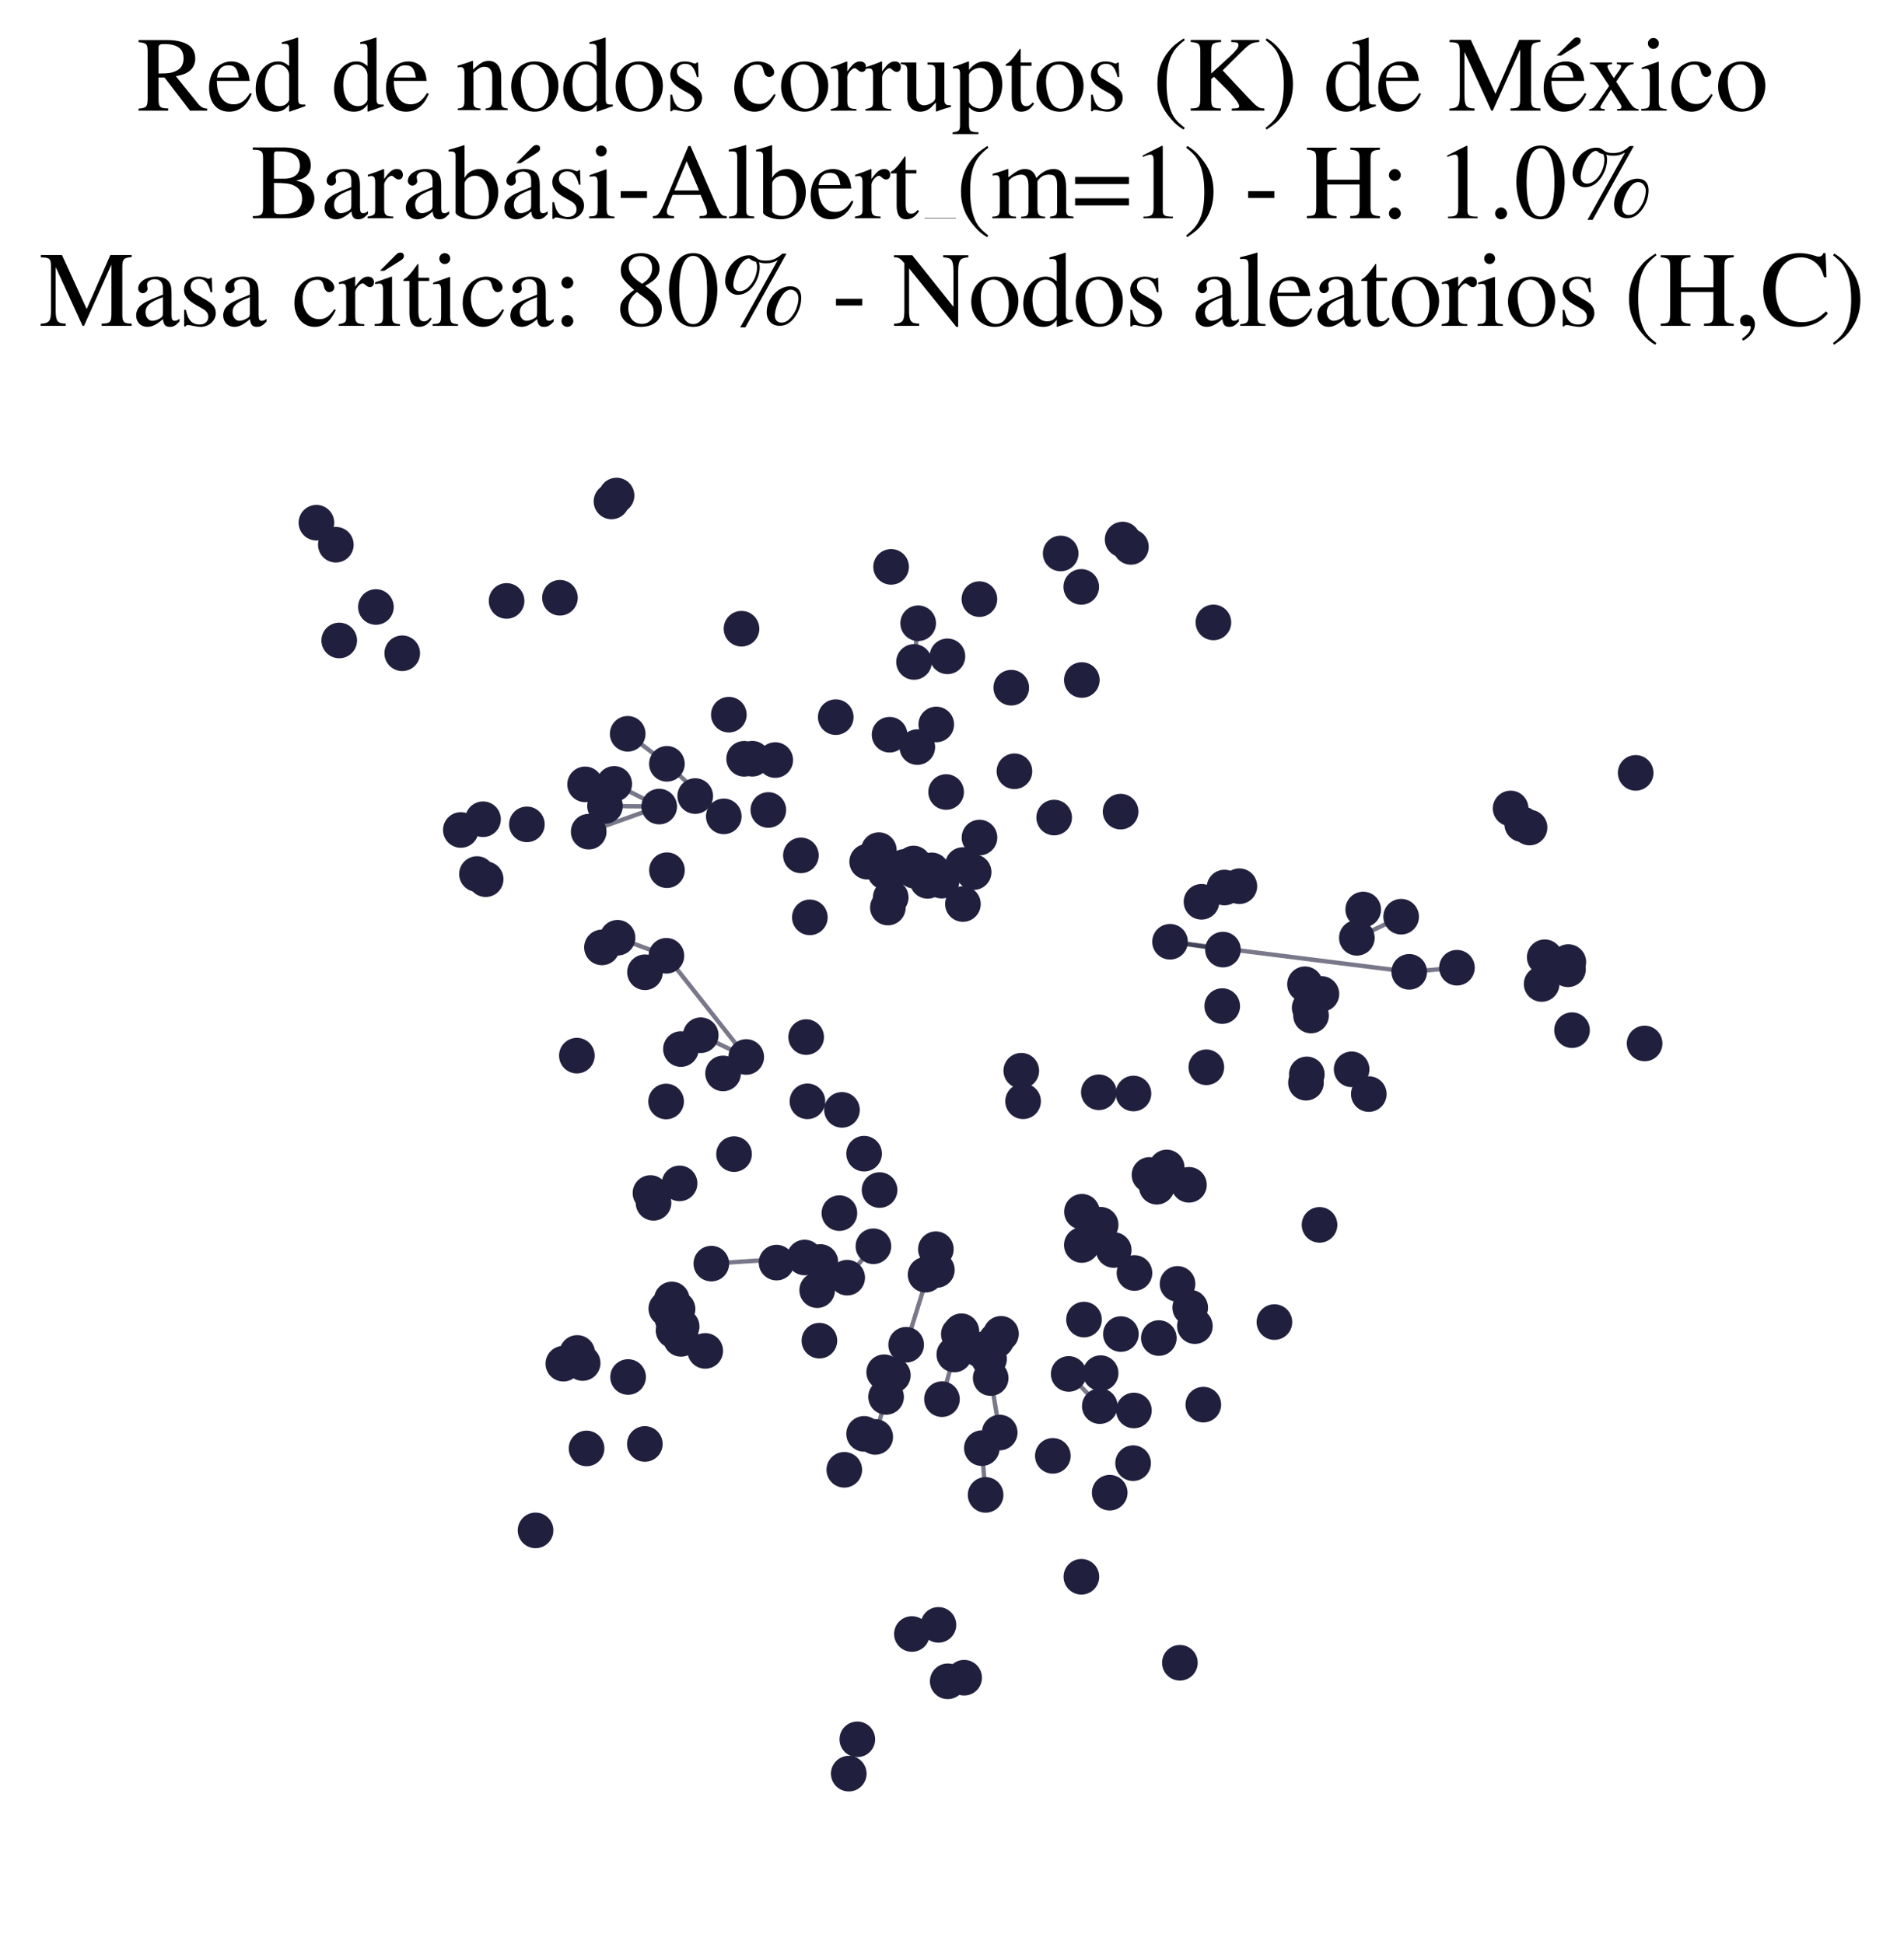 <?xml version="1.0" encoding="utf-8" standalone="no"?>
<!DOCTYPE svg PUBLIC "-//W3C//DTD SVG 1.1//EN"
  "http://www.w3.org/Graphics/SVG/1.1/DTD/svg11.dtd">
<svg xmlns:xlink="http://www.w3.org/1999/xlink" width="174.312pt" height="178.036pt" viewBox="0 0 174.312 178.036" xmlns="http://www.w3.org/2000/svg" version="1.1">
 <defs>
  <style type="text/css">*{stroke-linejoin: round; stroke-linecap: butt}</style>
 </defs>
 <g id="figure_1">
  <g id="patch_1">
   <path d="M 0 178.036 
L 174.312 178.036 
L 174.312 0 
L 0 0 
z
" style="fill: #ffffff"/>
  </g>
  <g id="axes_1">
   <g id="LineCollection_1">
    <path d="M 107.118 86.234 
L 129.015 88.989 
" clip-path="url(#p52ebebf19b)" style="fill: none; stroke: #201f3d; stroke-opacity: 0.6; stroke-width: 0.4"/>
    <path d="M 107.118 86.234 
L 111.961 86.952 
" clip-path="url(#p52ebebf19b)" style="fill: none; stroke: #201f3d; stroke-opacity: 0.6; stroke-width: 0.4"/>
    <path d="M 73.921 100.847 
L 77.082 101.629 
" clip-path="url(#p52ebebf19b)" style="fill: none; stroke: #201f3d; stroke-opacity: 0.6; stroke-width: 0.4"/>
    <path d="M 91.524 131.174 
L 90.698 126.184 
" clip-path="url(#p52ebebf19b)" style="fill: none; stroke: #201f3d; stroke-opacity: 0.6; stroke-width: 0.4"/>
    <path d="M 60.35 73.856 
L 53.895 76.155 
" clip-path="url(#p52ebebf19b)" style="fill: none; stroke: #201f3d; stroke-opacity: 0.6; stroke-width: 0.4"/>
    <path d="M 60.35 73.856 
L 55.39 73.802 
" clip-path="url(#p52ebebf19b)" style="fill: none; stroke: #201f3d; stroke-opacity: 0.6; stroke-width: 0.4"/>
    <path d="M 60.35 73.856 
L 56.233 71.779 
" clip-path="url(#p52ebebf19b)" style="fill: none; stroke: #201f3d; stroke-opacity: 0.6; stroke-width: 0.4"/>
    <path d="M 129.015 88.989 
L 133.383 88.612 
" clip-path="url(#p52ebebf19b)" style="fill: none; stroke: #201f3d; stroke-opacity: 0.6; stroke-width: 0.4"/>
    <path d="M 66.264 74.755 
L 61.055 69.941 
" clip-path="url(#p52ebebf19b)" style="fill: none; stroke: #201f3d; stroke-opacity: 0.6; stroke-width: 0.4"/>
    <path d="M 66.264 74.755 
L 63.648 72.893 
" clip-path="url(#p52ebebf19b)" style="fill: none; stroke: #201f3d; stroke-opacity: 0.6; stroke-width: 0.4"/>
    <path d="M 79.962 114.118 
L 77.561 116.993 
" clip-path="url(#p52ebebf19b)" style="fill: none; stroke: #201f3d; stroke-opacity: 0.6; stroke-width: 0.4"/>
    <path d="M 90.233 136.883 
L 89.888 132.605 
" clip-path="url(#p52ebebf19b)" style="fill: none; stroke: #201f3d; stroke-opacity: 0.6; stroke-width: 0.4"/>
    <path d="M 83.68 60.613 
L 84.059 57.069 
" clip-path="url(#p52ebebf19b)" style="fill: none; stroke: #201f3d; stroke-opacity: 0.6; stroke-width: 0.4"/>
    <path d="M 68.317 96.786 
L 64.153 94.792 
" clip-path="url(#p52ebebf19b)" style="fill: none; stroke: #201f3d; stroke-opacity: 0.6; stroke-width: 0.4"/>
    <path d="M 68.317 96.786 
L 61.009 87.52 
" clip-path="url(#p52ebebf19b)" style="fill: none; stroke: #201f3d; stroke-opacity: 0.6; stroke-width: 0.4"/>
    <path d="M 81.122 127.911 
L 82.959 123.136 
" clip-path="url(#p52ebebf19b)" style="fill: none; stroke: #201f3d; stroke-opacity: 0.6; stroke-width: 0.4"/>
    <path d="M 81.122 127.911 
L 80.128 131.575 
" clip-path="url(#p52ebebf19b)" style="fill: none; stroke: #201f3d; stroke-opacity: 0.6; stroke-width: 0.4"/>
    <path d="M 87.368 124.029 
L 86.237 128.118 
" clip-path="url(#p52ebebf19b)" style="fill: none; stroke: #201f3d; stroke-opacity: 0.6; stroke-width: 0.4"/>
    <path d="M 124.221 85.874 
L 128.275 83.94 
" clip-path="url(#p52ebebf19b)" style="fill: none; stroke: #201f3d; stroke-opacity: 0.6; stroke-width: 0.4"/>
    <path d="M 100.688 128.754 
L 97.84 125.808 
" clip-path="url(#p52ebebf19b)" style="fill: none; stroke: #201f3d; stroke-opacity: 0.6; stroke-width: 0.4"/>
    <path d="M 85.678 114.388 
L 82.959 123.136 
" clip-path="url(#p52ebebf19b)" style="fill: none; stroke: #201f3d; stroke-opacity: 0.6; stroke-width: 0.4"/>
    <path d="M 73.665 115.147 
L 65.123 115.706 
" clip-path="url(#p52ebebf19b)" style="fill: none; stroke: #201f3d; stroke-opacity: 0.6; stroke-width: 0.4"/>
    <path d="M 81.74 125.928 
L 82.959 123.136 
" clip-path="url(#p52ebebf19b)" style="fill: none; stroke: #201f3d; stroke-opacity: 0.6; stroke-width: 0.4"/>
    <path d="M 100.599 100.017 
L 103.77 100.131 
" clip-path="url(#p52ebebf19b)" style="fill: none; stroke: #201f3d; stroke-opacity: 0.6; stroke-width: 0.4"/>
    <path d="M 61.055 69.941 
L 57.467 67.192 
" clip-path="url(#p52ebebf19b)" style="fill: none; stroke: #201f3d; stroke-opacity: 0.6; stroke-width: 0.4"/>
    <path d="M 56.536 85.867 
L 61.009 87.52 
" clip-path="url(#p52ebebf19b)" style="fill: none; stroke: #201f3d; stroke-opacity: 0.6; stroke-width: 0.4"/>
    <path d="M 30.747 49.878 
L 28.968 47.863 
" clip-path="url(#p52ebebf19b)" style="fill: none; stroke: #201f3d; stroke-opacity: 0.6; stroke-width: 0.4"/>
    <path d="M 78.488 159.266 
L 77.705 162.409 
" clip-path="url(#p52ebebf19b)" style="fill: none; stroke: #201f3d; stroke-opacity: 0.6; stroke-width: 0.4"/>
   </g>
   <g id="PathCollection_1">
    <defs>
     <path id="m9dd0380564" d="M 0 1.581 
C 0.419 1.581 0.822 1.415 1.118 1.118 
C 1.415 0.822 1.581 0.419 1.581 0 
C 1.581 -0.419 1.415 -0.822 1.118 -1.118 
C 0.822 -1.415 0.419 -1.581 0 -1.581 
C -0.419 -1.581 -0.822 -1.415 -1.118 -1.118 
C -1.415 -0.822 -1.581 -0.419 -1.581 0 
C -1.581 0.419 -1.415 0.822 -1.118 1.118 
C -0.822 1.415 -0.419 1.581 0 1.581 
z
" style="stroke: #201f3d; stroke-width: 0.1"/>
    </defs>
    <g clip-path="url(#p52ebebf19b)">
     <use xlink:href="#m9dd0380564" x="100.688" y="128.754" style="fill: #201f3d; stroke: #201f3d; stroke-width: 0.1"/>
     <use xlink:href="#m9dd0380564" x="84.924" y="80.661" style="fill: #201f3d; stroke: #201f3d; stroke-width: 0.1"/>
     <use xlink:href="#m9dd0380564" x="86.206" y="80.64" style="fill: #201f3d; stroke: #201f3d; stroke-width: 0.1"/>
     <use xlink:href="#m9dd0380564" x="77.295" y="134.588" style="fill: #201f3d; stroke: #201f3d; stroke-width: 0.1"/>
     <use xlink:href="#m9dd0380564" x="88.157" y="79.209" style="fill: #201f3d; stroke: #201f3d; stroke-width: 0.1"/>
     <use xlink:href="#m9dd0380564" x="107.804" y="117.564" style="fill: #201f3d; stroke: #201f3d; stroke-width: 0.1"/>
     <use xlink:href="#m9dd0380564" x="76.513" y="65.667" style="fill: #201f3d; stroke: #201f3d; stroke-width: 0.1"/>
     <use xlink:href="#m9dd0380564" x="102.776" y="49.403" style="fill: #201f3d; stroke: #201f3d; stroke-width: 0.1"/>
     <use xlink:href="#m9dd0380564" x="85.678" y="114.388" style="fill: #201f3d; stroke: #201f3d; stroke-width: 0.1"/>
     <use xlink:href="#m9dd0380564" x="85.77" y="116.286" style="fill: #201f3d; stroke: #201f3d; stroke-width: 0.1"/>
     <use xlink:href="#m9dd0380564" x="103.861" y="116.565" style="fill: #201f3d; stroke: #201f3d; stroke-width: 0.1"/>
     <use xlink:href="#m9dd0380564" x="89.665" y="54.86" style="fill: #201f3d; stroke: #201f3d; stroke-width: 0.1"/>
     <use xlink:href="#m9dd0380564" x="79.109" y="105.64" style="fill: #201f3d; stroke: #201f3d; stroke-width: 0.1"/>
     <use xlink:href="#m9dd0380564" x="83.486" y="149.621" style="fill: #201f3d; stroke: #201f3d; stroke-width: 0.1"/>
     <use xlink:href="#m9dd0380564" x="61.009" y="87.52" style="fill: #201f3d; stroke: #201f3d; stroke-width: 0.1"/>
     <use xlink:href="#m9dd0380564" x="52.847" y="123.884" style="fill: #201f3d; stroke: #201f3d; stroke-width: 0.1"/>
     <use xlink:href="#m9dd0380564" x="79.109" y="131.296" style="fill: #201f3d; stroke: #201f3d; stroke-width: 0.1"/>
     <use xlink:href="#m9dd0380564" x="97.105" y="50.679" style="fill: #201f3d; stroke: #201f3d; stroke-width: 0.1"/>
     <use xlink:href="#m9dd0380564" x="87.782" y="122.167" style="fill: #201f3d; stroke: #201f3d; stroke-width: 0.1"/>
     <use xlink:href="#m9dd0380564" x="80.128" y="131.575" style="fill: #201f3d; stroke: #201f3d; stroke-width: 0.1"/>
     <use xlink:href="#m9dd0380564" x="110.165" y="128.619" style="fill: #201f3d; stroke: #201f3d; stroke-width: 0.1"/>
     <use xlink:href="#m9dd0380564" x="66.199" y="98.291" style="fill: #201f3d; stroke: #201f3d; stroke-width: 0.1"/>
     <use xlink:href="#m9dd0380564" x="92.581" y="62.971" style="fill: #201f3d; stroke: #201f3d; stroke-width: 0.1"/>
     <use xlink:href="#m9dd0380564" x="150.565" y="95.548" style="fill: #201f3d; stroke: #201f3d; stroke-width: 0.1"/>
     <use xlink:href="#m9dd0380564" x="36.825" y="59.819" style="fill: #201f3d; stroke: #201f3d; stroke-width: 0.1"/>
     <use xlink:href="#m9dd0380564" x="74.142" y="84" style="fill: #201f3d; stroke: #201f3d; stroke-width: 0.1"/>
     <use xlink:href="#m9dd0380564" x="79.962" y="114.118" style="fill: #201f3d; stroke: #201f3d; stroke-width: 0.1"/>
     <use xlink:href="#m9dd0380564" x="60.982" y="100.861" style="fill: #201f3d; stroke: #201f3d; stroke-width: 0.1"/>
     <use xlink:href="#m9dd0380564" x="105.236" y="107.586" style="fill: #201f3d; stroke: #201f3d; stroke-width: 0.1"/>
     <use xlink:href="#m9dd0380564" x="102.591" y="74.318" style="fill: #201f3d; stroke: #201f3d; stroke-width: 0.1"/>
     <use xlink:href="#m9dd0380564" x="75.016" y="122.762" style="fill: #201f3d; stroke: #201f3d; stroke-width: 0.1"/>
     <use xlink:href="#m9dd0380564" x="111.961" y="86.952" style="fill: #201f3d; stroke: #201f3d; stroke-width: 0.1"/>
     <use xlink:href="#m9dd0380564" x="46.379" y="55.026" style="fill: #201f3d; stroke: #201f3d; stroke-width: 0.1"/>
     <use xlink:href="#m9dd0380564" x="61.663" y="121.825" style="fill: #201f3d; stroke: #201f3d; stroke-width: 0.1"/>
     <use xlink:href="#m9dd0380564" x="80.948" y="125.651" style="fill: #201f3d; stroke: #201f3d; stroke-width: 0.1"/>
     <use xlink:href="#m9dd0380564" x="86.237" y="128.118" style="fill: #201f3d; stroke: #201f3d; stroke-width: 0.1"/>
     <use xlink:href="#m9dd0380564" x="86.738" y="60.099" style="fill: #201f3d; stroke: #201f3d; stroke-width: 0.1"/>
     <use xlink:href="#m9dd0380564" x="51.264" y="54.735" style="fill: #201f3d; stroke: #201f3d; stroke-width: 0.1"/>
     <use xlink:href="#m9dd0380564" x="81.286" y="83.1" style="fill: #201f3d; stroke: #201f3d; stroke-width: 0.1"/>
     <use xlink:href="#m9dd0380564" x="81.581" y="51.907" style="fill: #201f3d; stroke: #201f3d; stroke-width: 0.1"/>
     <use xlink:href="#m9dd0380564" x="91.524" y="131.174" style="fill: #201f3d; stroke: #201f3d; stroke-width: 0.1"/>
     <use xlink:href="#m9dd0380564" x="139.359" y="75.472" style="fill: #201f3d; stroke: #201f3d; stroke-width: 0.1"/>
     <use xlink:href="#m9dd0380564" x="83.98" y="68.411" style="fill: #201f3d; stroke: #201f3d; stroke-width: 0.1"/>
     <use xlink:href="#m9dd0380564" x="112.101" y="81.27" style="fill: #201f3d; stroke: #201f3d; stroke-width: 0.1"/>
     <use xlink:href="#m9dd0380564" x="103.735" y="133.978" style="fill: #201f3d; stroke: #201f3d; stroke-width: 0.1"/>
     <use xlink:href="#m9dd0380564" x="51.574" y="124.87" style="fill: #201f3d; stroke: #201f3d; stroke-width: 0.1"/>
     <use xlink:href="#m9dd0380564" x="57.502" y="126.089" style="fill: #201f3d; stroke: #201f3d; stroke-width: 0.1"/>
     <use xlink:href="#m9dd0380564" x="77.705" y="162.409" style="fill: #201f3d; stroke: #201f3d; stroke-width: 0.1"/>
     <use xlink:href="#m9dd0380564" x="34.415" y="55.582" style="fill: #201f3d; stroke: #201f3d; stroke-width: 0.1"/>
     <use xlink:href="#m9dd0380564" x="140.032" y="75.776" style="fill: #201f3d; stroke: #201f3d; stroke-width: 0.1"/>
     <use xlink:href="#m9dd0380564" x="76.848" y="111.083" style="fill: #201f3d; stroke: #201f3d; stroke-width: 0.1"/>
     <use xlink:href="#m9dd0380564" x="60.35" y="73.856" style="fill: #201f3d; stroke: #201f3d; stroke-width: 0.1"/>
     <use xlink:href="#m9dd0380564" x="55.11" y="86.752" style="fill: #201f3d; stroke: #201f3d; stroke-width: 0.1"/>
     <use xlink:href="#m9dd0380564" x="108.02" y="152.256" style="fill: #201f3d; stroke: #201f3d; stroke-width: 0.1"/>
     <use xlink:href="#m9dd0380564" x="124.803" y="83.282" style="fill: #201f3d; stroke: #201f3d; stroke-width: 0.1"/>
     <use xlink:href="#m9dd0380564" x="99.241" y="120.831" style="fill: #201f3d; stroke: #201f3d; stroke-width: 0.1"/>
     <use xlink:href="#m9dd0380564" x="61.055" y="69.941" style="fill: #201f3d; stroke: #201f3d; stroke-width: 0.1"/>
     <use xlink:href="#m9dd0380564" x="59.035" y="132.221" style="fill: #201f3d; stroke: #201f3d; stroke-width: 0.1"/>
     <use xlink:href="#m9dd0380564" x="107.118" y="86.234" style="fill: #201f3d; stroke: #201f3d; stroke-width: 0.1"/>
     <use xlink:href="#m9dd0380564" x="64.566" y="123.698" style="fill: #201f3d; stroke: #201f3d; stroke-width: 0.1"/>
     <use xlink:href="#m9dd0380564" x="101.962" y="114.46" style="fill: #201f3d; stroke: #201f3d; stroke-width: 0.1"/>
     <use xlink:href="#m9dd0380564" x="62.216" y="108.36" style="fill: #201f3d; stroke: #201f3d; stroke-width: 0.1"/>
     <use xlink:href="#m9dd0380564" x="83.731" y="79.737" style="fill: #201f3d; stroke: #201f3d; stroke-width: 0.1"/>
     <use xlink:href="#m9dd0380564" x="75.104" y="115.557" style="fill: #201f3d; stroke: #201f3d; stroke-width: 0.1"/>
     <use xlink:href="#m9dd0380564" x="62.339" y="96.059" style="fill: #201f3d; stroke: #201f3d; stroke-width: 0.1"/>
     <use xlink:href="#m9dd0380564" x="53.895" y="76.155" style="fill: #201f3d; stroke: #201f3d; stroke-width: 0.1"/>
     <use xlink:href="#m9dd0380564" x="53.567" y="71.823" style="fill: #201f3d; stroke: #201f3d; stroke-width: 0.1"/>
     <use xlink:href="#m9dd0380564" x="67.886" y="57.571" style="fill: #201f3d; stroke: #201f3d; stroke-width: 0.1"/>
     <use xlink:href="#m9dd0380564" x="81.035" y="79.839" style="fill: #201f3d; stroke: #201f3d; stroke-width: 0.1"/>
     <use xlink:href="#m9dd0380564" x="81.122" y="127.911" style="fill: #201f3d; stroke: #201f3d; stroke-width: 0.1"/>
     <use xlink:href="#m9dd0380564" x="100.599" y="100.017" style="fill: #201f3d; stroke: #201f3d; stroke-width: 0.1"/>
     <use xlink:href="#m9dd0380564" x="67.203" y="105.679" style="fill: #201f3d; stroke: #201f3d; stroke-width: 0.1"/>
     <use xlink:href="#m9dd0380564" x="89.715" y="123.586" style="fill: #201f3d; stroke: #201f3d; stroke-width: 0.1"/>
     <use xlink:href="#m9dd0380564" x="66.264" y="74.755" style="fill: #201f3d; stroke: #201f3d; stroke-width: 0.1"/>
     <use xlink:href="#m9dd0380564" x="90.548" y="124.43" style="fill: #201f3d; stroke: #201f3d; stroke-width: 0.1"/>
     <use xlink:href="#m9dd0380564" x="70.341" y="74.168" style="fill: #201f3d; stroke: #201f3d; stroke-width: 0.1"/>
     <use xlink:href="#m9dd0380564" x="129.015" y="88.989" style="fill: #201f3d; stroke: #201f3d; stroke-width: 0.1"/>
     <use xlink:href="#m9dd0380564" x="56.536" y="85.867" style="fill: #201f3d; stroke: #201f3d; stroke-width: 0.1"/>
     <use xlink:href="#m9dd0380564" x="89.888" y="132.605" style="fill: #201f3d; stroke: #201f3d; stroke-width: 0.1"/>
     <use xlink:href="#m9dd0380564" x="80.459" y="77.847" style="fill: #201f3d; stroke: #201f3d; stroke-width: 0.1"/>
     <use xlink:href="#m9dd0380564" x="88.017" y="121.9" style="fill: #201f3d; stroke: #201f3d; stroke-width: 0.1"/>
     <use xlink:href="#m9dd0380564" x="93.5" y="98.044" style="fill: #201f3d; stroke: #201f3d; stroke-width: 0.1"/>
     <use xlink:href="#m9dd0380564" x="120.804" y="112.159" style="fill: #201f3d; stroke: #201f3d; stroke-width: 0.1"/>
     <use xlink:href="#m9dd0380564" x="84.059" y="57.069" style="fill: #201f3d; stroke: #201f3d; stroke-width: 0.1"/>
     <use xlink:href="#m9dd0380564" x="49.031" y="140.134" style="fill: #201f3d; stroke: #201f3d; stroke-width: 0.1"/>
     <use xlink:href="#m9dd0380564" x="82.785" y="79.383" style="fill: #201f3d; stroke: #201f3d; stroke-width: 0.1"/>
     <use xlink:href="#m9dd0380564" x="71.092" y="115.614" style="fill: #201f3d; stroke: #201f3d; stroke-width: 0.1"/>
     <use xlink:href="#m9dd0380564" x="128.275" y="83.94" style="fill: #201f3d; stroke: #201f3d; stroke-width: 0.1"/>
     <use xlink:href="#m9dd0380564" x="96.388" y="133.308" style="fill: #201f3d; stroke: #201f3d; stroke-width: 0.1"/>
     <use xlink:href="#m9dd0380564" x="65.123" y="115.706" style="fill: #201f3d; stroke: #201f3d; stroke-width: 0.1"/>
     <use xlink:href="#m9dd0380564" x="31.057" y="58.646" style="fill: #201f3d; stroke: #201f3d; stroke-width: 0.1"/>
     <use xlink:href="#m9dd0380564" x="106.812" y="106.901" style="fill: #201f3d; stroke: #201f3d; stroke-width: 0.1"/>
     <use xlink:href="#m9dd0380564" x="143.581" y="88.095" style="fill: #201f3d; stroke: #201f3d; stroke-width: 0.1"/>
     <use xlink:href="#m9dd0380564" x="73.323" y="78.326" style="fill: #201f3d; stroke: #201f3d; stroke-width: 0.1"/>
     <use xlink:href="#m9dd0380564" x="141.138" y="90.101" style="fill: #201f3d; stroke: #201f3d; stroke-width: 0.1"/>
     <use xlink:href="#m9dd0380564" x="59.829" y="110.138" style="fill: #201f3d; stroke: #201f3d; stroke-width: 0.1"/>
     <use xlink:href="#m9dd0380564" x="61.578" y="120.798" style="fill: #201f3d; stroke: #201f3d; stroke-width: 0.1"/>
     <use xlink:href="#m9dd0380564" x="143.55" y="88.757" style="fill: #201f3d; stroke: #201f3d; stroke-width: 0.1"/>
     <use xlink:href="#m9dd0380564" x="70.975" y="69.598" style="fill: #201f3d; stroke: #201f3d; stroke-width: 0.1"/>
     <use xlink:href="#m9dd0380564" x="89.136" y="79.858" style="fill: #201f3d; stroke: #201f3d; stroke-width: 0.1"/>
     <use xlink:href="#m9dd0380564" x="91.207" y="122.729" style="fill: #201f3d; stroke: #201f3d; stroke-width: 0.1"/>
     <use xlink:href="#m9dd0380564" x="86.765" y="153.955" style="fill: #201f3d; stroke: #201f3d; stroke-width: 0.1"/>
     <use xlink:href="#m9dd0380564" x="105.904" y="108.666" style="fill: #201f3d; stroke: #201f3d; stroke-width: 0.1"/>
     <use xlink:href="#m9dd0380564" x="79.391" y="78.904" style="fill: #201f3d; stroke: #201f3d; stroke-width: 0.1"/>
     <use xlink:href="#m9dd0380564" x="89.673" y="76.692" style="fill: #201f3d; stroke: #201f3d; stroke-width: 0.1"/>
     <use xlink:href="#m9dd0380564" x="83.634" y="79.069" style="fill: #201f3d; stroke: #201f3d; stroke-width: 0.1"/>
     <use xlink:href="#m9dd0380564" x="30.747" y="49.878" style="fill: #201f3d; stroke: #201f3d; stroke-width: 0.1"/>
     <use xlink:href="#m9dd0380564" x="119.561" y="99.143" style="fill: #201f3d; stroke: #201f3d; stroke-width: 0.1"/>
     <use xlink:href="#m9dd0380564" x="73.665" y="115.147" style="fill: #201f3d; stroke: #201f3d; stroke-width: 0.1"/>
     <use xlink:href="#m9dd0380564" x="106.598" y="107.894" style="fill: #201f3d; stroke: #201f3d; stroke-width: 0.1"/>
     <use xlink:href="#m9dd0380564" x="85.715" y="66.337" style="fill: #201f3d; stroke: #201f3d; stroke-width: 0.1"/>
     <use xlink:href="#m9dd0380564" x="100.764" y="112.146" style="fill: #201f3d; stroke: #201f3d; stroke-width: 0.1"/>
     <use xlink:href="#m9dd0380564" x="90.698" y="126.184" style="fill: #201f3d; stroke: #201f3d; stroke-width: 0.1"/>
     <use xlink:href="#m9dd0380564" x="43.666" y="80.034" style="fill: #201f3d; stroke: #201f3d; stroke-width: 0.1"/>
     <use xlink:href="#m9dd0380564" x="92.872" y="70.625" style="fill: #201f3d; stroke: #201f3d; stroke-width: 0.1"/>
     <use xlink:href="#m9dd0380564" x="66.725" y="65.441" style="fill: #201f3d; stroke: #201f3d; stroke-width: 0.1"/>
     <use xlink:href="#m9dd0380564" x="88.156" y="82.779" style="fill: #201f3d; stroke: #201f3d; stroke-width: 0.1"/>
     <use xlink:href="#m9dd0380564" x="73.804" y="94.964" style="fill: #201f3d; stroke: #201f3d; stroke-width: 0.1"/>
     <use xlink:href="#m9dd0380564" x="124.221" y="85.874" style="fill: #201f3d; stroke: #201f3d; stroke-width: 0.1"/>
     <use xlink:href="#m9dd0380564" x="113.465" y="81.149" style="fill: #201f3d; stroke: #201f3d; stroke-width: 0.1"/>
     <use xlink:href="#m9dd0380564" x="59.55" y="109.241" style="fill: #201f3d; stroke: #201f3d; stroke-width: 0.1"/>
     <use xlink:href="#m9dd0380564" x="93.664" y="100.841" style="fill: #201f3d; stroke: #201f3d; stroke-width: 0.1"/>
     <use xlink:href="#m9dd0380564" x="28.968" y="47.863" style="fill: #201f3d; stroke: #201f3d; stroke-width: 0.1"/>
     <use xlink:href="#m9dd0380564" x="87.368" y="124.029" style="fill: #201f3d; stroke: #201f3d; stroke-width: 0.1"/>
     <use xlink:href="#m9dd0380564" x="88.268" y="153.625" style="fill: #201f3d; stroke: #201f3d; stroke-width: 0.1"/>
     <use xlink:href="#m9dd0380564" x="111.895" y="92.126" style="fill: #201f3d; stroke: #201f3d; stroke-width: 0.1"/>
     <use xlink:href="#m9dd0380564" x="68.877" y="69.475" style="fill: #201f3d; stroke: #201f3d; stroke-width: 0.1"/>
     <use xlink:href="#m9dd0380564" x="56.445" y="45.375" style="fill: #201f3d; stroke: #201f3d; stroke-width: 0.1"/>
     <use xlink:href="#m9dd0380564" x="119.901" y="92.284" style="fill: #201f3d; stroke: #201f3d; stroke-width: 0.1"/>
     <use xlink:href="#m9dd0380564" x="62.03" y="119.867" style="fill: #201f3d; stroke: #201f3d; stroke-width: 0.1"/>
     <use xlink:href="#m9dd0380564" x="111.088" y="56.993" style="fill: #201f3d; stroke: #201f3d; stroke-width: 0.1"/>
     <use xlink:href="#m9dd0380564" x="77.561" y="116.993" style="fill: #201f3d; stroke: #201f3d; stroke-width: 0.1"/>
     <use xlink:href="#m9dd0380564" x="64.153" y="94.792" style="fill: #201f3d; stroke: #201f3d; stroke-width: 0.1"/>
     <use xlink:href="#m9dd0380564" x="119.474" y="90.127" style="fill: #201f3d; stroke: #201f3d; stroke-width: 0.1"/>
     <use xlink:href="#m9dd0380564" x="106.092" y="122.522" style="fill: #201f3d; stroke: #201f3d; stroke-width: 0.1"/>
     <use xlink:href="#m9dd0380564" x="85.914" y="148.787" style="fill: #201f3d; stroke: #201f3d; stroke-width: 0.1"/>
     <use xlink:href="#m9dd0380564" x="143.921" y="94.33" style="fill: #201f3d; stroke: #201f3d; stroke-width: 0.1"/>
     <use xlink:href="#m9dd0380564" x="53.342" y="124.81" style="fill: #201f3d; stroke: #201f3d; stroke-width: 0.1"/>
     <use xlink:href="#m9dd0380564" x="99.002" y="144.382" style="fill: #201f3d; stroke: #201f3d; stroke-width: 0.1"/>
     <use xlink:href="#m9dd0380564" x="55.39" y="73.802" style="fill: #201f3d; stroke: #201f3d; stroke-width: 0.1"/>
     <use xlink:href="#m9dd0380564" x="48.237" y="75.485" style="fill: #201f3d; stroke: #201f3d; stroke-width: 0.1"/>
     <use xlink:href="#m9dd0380564" x="68.127" y="69.481" style="fill: #201f3d; stroke: #201f3d; stroke-width: 0.1"/>
     <use xlink:href="#m9dd0380564" x="42.189" y="75.999" style="fill: #201f3d; stroke: #201f3d; stroke-width: 0.1"/>
     <use xlink:href="#m9dd0380564" x="123.742" y="97.916" style="fill: #201f3d; stroke: #201f3d; stroke-width: 0.1"/>
     <use xlink:href="#m9dd0380564" x="77.082" y="101.629" style="fill: #201f3d; stroke: #201f3d; stroke-width: 0.1"/>
     <use xlink:href="#m9dd0380564" x="90.233" y="136.883" style="fill: #201f3d; stroke: #201f3d; stroke-width: 0.1"/>
     <use xlink:href="#m9dd0380564" x="74.814" y="118.138" style="fill: #201f3d; stroke: #201f3d; stroke-width: 0.1"/>
     <use xlink:href="#m9dd0380564" x="61.505" y="118.987" style="fill: #201f3d; stroke: #201f3d; stroke-width: 0.1"/>
     <use xlink:href="#m9dd0380564" x="44.463" y="80.506" style="fill: #201f3d; stroke: #201f3d; stroke-width: 0.1"/>
     <use xlink:href="#m9dd0380564" x="103.811" y="129.155" style="fill: #201f3d; stroke: #201f3d; stroke-width: 0.1"/>
     <use xlink:href="#m9dd0380564" x="81.442" y="67.277" style="fill: #201f3d; stroke: #201f3d; stroke-width: 0.1"/>
     <use xlink:href="#m9dd0380564" x="108.963" y="119.738" style="fill: #201f3d; stroke: #201f3d; stroke-width: 0.1"/>
     <use xlink:href="#m9dd0380564" x="78.488" y="159.266" style="fill: #201f3d; stroke: #201f3d; stroke-width: 0.1"/>
     <use xlink:href="#m9dd0380564" x="57.467" y="67.192" style="fill: #201f3d; stroke: #201f3d; stroke-width: 0.1"/>
     <use xlink:href="#m9dd0380564" x="103.534" y="50.077" style="fill: #201f3d; stroke: #201f3d; stroke-width: 0.1"/>
     <use xlink:href="#m9dd0380564" x="98.989" y="53.741" style="fill: #201f3d; stroke: #201f3d; stroke-width: 0.1"/>
     <use xlink:href="#m9dd0380564" x="110.44" y="97.728" style="fill: #201f3d; stroke: #201f3d; stroke-width: 0.1"/>
     <use xlink:href="#m9dd0380564" x="97.84" y="125.808" style="fill: #201f3d; stroke: #201f3d; stroke-width: 0.1"/>
     <use xlink:href="#m9dd0380564" x="99.053" y="110.957" style="fill: #201f3d; stroke: #201f3d; stroke-width: 0.1"/>
     <use xlink:href="#m9dd0380564" x="68.317" y="96.786" style="fill: #201f3d; stroke: #201f3d; stroke-width: 0.1"/>
     <use xlink:href="#m9dd0380564" x="119.639" y="98.38" style="fill: #201f3d; stroke: #201f3d; stroke-width: 0.1"/>
     <use xlink:href="#m9dd0380564" x="61.06" y="79.683" style="fill: #201f3d; stroke: #201f3d; stroke-width: 0.1"/>
     <use xlink:href="#m9dd0380564" x="44.222" y="75.016" style="fill: #201f3d; stroke: #201f3d; stroke-width: 0.1"/>
     <use xlink:href="#m9dd0380564" x="103.77" y="100.131" style="fill: #201f3d; stroke: #201f3d; stroke-width: 0.1"/>
     <use xlink:href="#m9dd0380564" x="108.85" y="108.491" style="fill: #201f3d; stroke: #201f3d; stroke-width: 0.1"/>
     <use xlink:href="#m9dd0380564" x="81.74" y="125.928" style="fill: #201f3d; stroke: #201f3d; stroke-width: 0.1"/>
     <use xlink:href="#m9dd0380564" x="91.644" y="122.133" style="fill: #201f3d; stroke: #201f3d; stroke-width: 0.1"/>
     <use xlink:href="#m9dd0380564" x="141.422" y="87.654" style="fill: #201f3d; stroke: #201f3d; stroke-width: 0.1"/>
     <use xlink:href="#m9dd0380564" x="59.047" y="89.027" style="fill: #201f3d; stroke: #201f3d; stroke-width: 0.1"/>
     <use xlink:href="#m9dd0380564" x="120.025" y="92.987" style="fill: #201f3d; stroke: #201f3d; stroke-width: 0.1"/>
     <use xlink:href="#m9dd0380564" x="81.547" y="82.178" style="fill: #201f3d; stroke: #201f3d; stroke-width: 0.1"/>
     <use xlink:href="#m9dd0380564" x="73.921" y="100.847" style="fill: #201f3d; stroke: #201f3d; stroke-width: 0.1"/>
     <use xlink:href="#m9dd0380564" x="109.997" y="82.576" style="fill: #201f3d; stroke: #201f3d; stroke-width: 0.1"/>
     <use xlink:href="#m9dd0380564" x="109.392" y="121.431" style="fill: #201f3d; stroke: #201f3d; stroke-width: 0.1"/>
     <use xlink:href="#m9dd0380564" x="125.315" y="100.182" style="fill: #201f3d; stroke: #201f3d; stroke-width: 0.1"/>
     <use xlink:href="#m9dd0380564" x="55.982" y="45.915" style="fill: #201f3d; stroke: #201f3d; stroke-width: 0.1"/>
     <use xlink:href="#m9dd0380564" x="62.406" y="121.467" style="fill: #201f3d; stroke: #201f3d; stroke-width: 0.1"/>
     <use xlink:href="#m9dd0380564" x="61.002" y="119.832" style="fill: #201f3d; stroke: #201f3d; stroke-width: 0.1"/>
     <use xlink:href="#m9dd0380564" x="101.595" y="136.683" style="fill: #201f3d; stroke: #201f3d; stroke-width: 0.1"/>
     <use xlink:href="#m9dd0380564" x="53.699" y="132.631" style="fill: #201f3d; stroke: #201f3d; stroke-width: 0.1"/>
     <use xlink:href="#m9dd0380564" x="52.813" y="96.662" style="fill: #201f3d; stroke: #201f3d; stroke-width: 0.1"/>
     <use xlink:href="#m9dd0380564" x="83.68" y="60.613" style="fill: #201f3d; stroke: #201f3d; stroke-width: 0.1"/>
     <use xlink:href="#m9dd0380564" x="84.739" y="116.721" style="fill: #201f3d; stroke: #201f3d; stroke-width: 0.1"/>
     <use xlink:href="#m9dd0380564" x="149.746" y="70.77" style="fill: #201f3d; stroke: #201f3d; stroke-width: 0.1"/>
     <use xlink:href="#m9dd0380564" x="56.233" y="71.779" style="fill: #201f3d; stroke: #201f3d; stroke-width: 0.1"/>
     <use xlink:href="#m9dd0380564" x="138.299" y="74.029" style="fill: #201f3d; stroke: #201f3d; stroke-width: 0.1"/>
     <use xlink:href="#m9dd0380564" x="80.525" y="108.969" style="fill: #201f3d; stroke: #201f3d; stroke-width: 0.1"/>
     <use xlink:href="#m9dd0380564" x="85.296" y="79.695" style="fill: #201f3d; stroke: #201f3d; stroke-width: 0.1"/>
     <use xlink:href="#m9dd0380564" x="62.35" y="122.599" style="fill: #201f3d; stroke: #201f3d; stroke-width: 0.1"/>
     <use xlink:href="#m9dd0380564" x="116.674" y="121.06" style="fill: #201f3d; stroke: #201f3d; stroke-width: 0.1"/>
     <use xlink:href="#m9dd0380564" x="120.976" y="91.014" style="fill: #201f3d; stroke: #201f3d; stroke-width: 0.1"/>
     <use xlink:href="#m9dd0380564" x="102.616" y="122.158" style="fill: #201f3d; stroke: #201f3d; stroke-width: 0.1"/>
     <use xlink:href="#m9dd0380564" x="99.042" y="62.268" style="fill: #201f3d; stroke: #201f3d; stroke-width: 0.1"/>
     <use xlink:href="#m9dd0380564" x="133.383" y="88.612" style="fill: #201f3d; stroke: #201f3d; stroke-width: 0.1"/>
     <use xlink:href="#m9dd0380564" x="82.959" y="123.136" style="fill: #201f3d; stroke: #201f3d; stroke-width: 0.1"/>
     <use xlink:href="#m9dd0380564" x="86.618" y="72.524" style="fill: #201f3d; stroke: #201f3d; stroke-width: 0.1"/>
     <use xlink:href="#m9dd0380564" x="99.042" y="114.002" style="fill: #201f3d; stroke: #201f3d; stroke-width: 0.1"/>
     <use xlink:href="#m9dd0380564" x="63.648" y="72.893" style="fill: #201f3d; stroke: #201f3d; stroke-width: 0.1"/>
     <use xlink:href="#m9dd0380564" x="96.51" y="74.862" style="fill: #201f3d; stroke: #201f3d; stroke-width: 0.1"/>
     <use xlink:href="#m9dd0380564" x="100.764" y="125.736" style="fill: #201f3d; stroke: #201f3d; stroke-width: 0.1"/>
    </g>
   </g>
   <g id="text_1">
    <!-- Red de nodos corruptos (K) de México -->
    <g transform="translate(12.518 10.132) scale(0.096 -0.096)">
     <defs>
      <path id="NimbusRomNo9L-Regu-52" d="M 4218 121 
C 3974 140 3846 205 3661 424 
L 2342 2061 
C 2771 2143 2963 2219 3174 2388 
C 3379 2553 3501 2818 3501 3113 
C 3501 3385 3418 3618 3251 3801 
C 3008 4059 2477 4224 1875 4224 
L 109 4224 
L 109 4102 
C 589 4051 653 3981 653 3528 
L 653 765 
C 653 236 589 159 109 121 
L 109 0 
L 1882 0 
L 1882 134 
C 1389 134 1306 219 1306 692 
L 1306 1984 
L 1664 1984 
L 3187 0 
L 4218 0 
L 4218 121 
z
M 1306 3762 
C 1306 3937 1376 3987 1632 3987 
C 2432 3987 2803 3716 2803 3123 
C 2803 2807 2669 2542 2438 2423 
C 2144 2258 1920 2221 1306 2221 
L 1306 3762 
z
" transform="scale(0.016)"/>
      <path id="NimbusRomNo9L-Regu-65" d="M 2611 1053 
C 2304 564 2029 378 1619 378 
C 1254 378 979 564 794 930 
C 678 1174 634 1386 621 1779 
L 2592 1779 
C 2541 2193 2477 2377 2317 2581 
C 2125 2811 1830 2944 1498 2944 
C 1178 2944 877 2829 634 2611 
C 333 2349 160 1894 160 1370 
C 160 486 621 -64 1357 -64 
C 1965 -64 2445 315 2714 1008 
L 2611 1053 
z
M 634 1984 
C 704 2479 922 2714 1312 2714 
C 1702 2714 1856 2535 1939 1984 
L 634 1984 
z
" transform="scale(0.016)"/>
      <path id="NimbusRomNo9L-Regu-64" d="M 2202 -64 
L 3142 269 
L 3142 365 
C 3027 365 3014 365 2995 365 
C 2765 365 2714 435 2714 731 
L 2714 4364 
L 2682 4377 
C 2374 4268 2150 4204 1741 4096 
L 1741 3994 
C 1792 4000 1830 4000 1882 4000 
C 2118 4000 2176 3936 2176 3672 
L 2176 2669 
C 1933 2874 1760 2944 1504 2944 
C 768 2944 173 2221 173 1312 
C 173 493 653 -64 1357 -64 
C 1715 -64 1958 64 2176 365 
L 2176 -45 
L 2202 -64 
z
M 2176 653 
C 2176 608 2131 531 2067 461 
C 1952 333 1792 269 1606 269 
C 1075 269 723 781 723 1568 
C 723 2291 1037 2765 1523 2765 
C 1862 2765 2176 2464 2176 2125 
L 2176 653 
z
" transform="scale(0.016)"/>
      <path id="NimbusRomNo9L-Regu-6e" d="M 102 2579 
C 141 2598 205 2605 275 2605 
C 454 2605 512 2509 512 2195 
L 512 608 
C 512 243 442 154 115 128 
L 115 32 
L 1472 32 
L 1472 128 
C 1146 154 1050 230 1050 461 
L 1050 2259 
C 1357 2547 1498 2624 1709 2624 
C 2022 2624 2176 2426 2176 2003 
L 2176 666 
C 2176 262 2093 154 1773 128 
L 1773 32 
L 3104 32 
L 3104 128 
C 2790 160 2714 237 2714 550 
L 2714 2016 
C 2714 2618 2432 2976 1958 2976 
C 1664 2976 1466 2867 1030 2458 
L 1030 2963 
L 986 2976 
C 672 2861 454 2790 102 2688 
L 102 2579 
z
" transform="scale(0.016)"/>
      <path id="NimbusRomNo9L-Regu-6f" d="M 1600 2944 
C 768 2944 186 2330 186 1446 
C 186 582 781 -64 1587 -64 
C 2394 -64 3008 614 3008 1498 
C 3008 2336 2419 2944 1600 2944 
z
M 1517 2765 
C 2054 2765 2432 2150 2432 1274 
C 2432 550 2144 115 1664 115 
C 1414 115 1178 269 1043 525 
C 864 858 762 1306 762 1760 
C 762 2368 1062 2765 1517 2765 
z
" transform="scale(0.016)"/>
      <path id="NimbusRomNo9L-Regu-73" d="M 2016 2010 
L 1990 2880 
L 1920 2880 
L 1907 2867 
C 1850 2822 1843 2816 1818 2816 
C 1779 2816 1715 2829 1645 2861 
C 1504 2915 1363 2944 1197 2944 
C 691 2944 326 2616 326 2154 
C 326 1796 531 1539 1075 1231 
L 1446 1020 
C 1670 892 1779 737 1779 539 
C 1779 256 1574 77 1248 77 
C 1030 77 832 159 710 298 
C 576 455 518 600 435 960 
L 333 960 
L 333 -39 
L 416 -39 
C 461 33 486 48 563 48 
C 621 48 710 35 858 -2 
C 1037 -39 1210 -64 1325 -64 
C 1818 -64 2227 308 2227 757 
C 2227 1077 2074 1289 1690 1520 
L 998 1930 
C 819 2033 723 2194 723 2367 
C 723 2624 922 2803 1216 2803 
C 1581 2803 1773 2583 1920 2010 
L 2016 2010 
z
" transform="scale(0.016)"/>
      <path id="NimbusRomNo9L-Regu-63" d="M 2547 998 
C 2240 550 2010 397 1645 397 
C 1062 397 653 909 653 1645 
C 653 2304 1005 2758 1523 2758 
C 1754 2758 1837 2688 1901 2451 
L 1939 2310 
C 1990 2131 2106 2016 2240 2016 
C 2406 2016 2547 2138 2547 2285 
C 2547 2643 2099 2944 1562 2944 
C 1248 2944 922 2816 659 2586 
C 339 2304 160 1869 160 1363 
C 160 531 666 -64 1376 -64 
C 1664 -64 1920 38 2150 237 
C 2323 390 2445 563 2637 941 
L 2547 998 
z
" transform="scale(0.016)"/>
      <path id="NimbusRomNo9L-Regu-72" d="M 45 2496 
C 134 2515 192 2522 269 2522 
C 429 2522 486 2419 486 2138 
L 486 538 
C 486 218 442 173 32 96 
L 32 0 
L 1568 0 
L 1568 102 
C 1133 102 1024 199 1024 565 
L 1024 2013 
C 1024 2219 1299 2541 1472 2541 
C 1510 2541 1568 2509 1638 2445 
C 1741 2355 1811 2317 1894 2317 
C 2048 2317 2144 2426 2144 2605 
C 2144 2816 2010 2944 1792 2944 
C 1523 2944 1338 2797 1024 2343 
L 1024 2931 
L 992 2944 
C 653 2803 422 2721 45 2599 
L 45 2496 
z
" transform="scale(0.016)"/>
      <path id="NimbusRomNo9L-Regu-75" d="M 3066 320 
L 3034 320 
C 2739 320 2669 390 2669 685 
L 2669 2880 
L 1658 2880 
L 1658 2758 
C 2054 2758 2131 2694 2131 2375 
L 2131 875 
C 2131 697 2099 607 2010 537 
C 1837 397 1638 320 1446 320 
C 1197 320 992 537 992 805 
L 992 2880 
L 58 2880 
L 58 2778 
C 365 2778 454 2682 454 2387 
L 454 770 
C 454 263 762 -64 1229 -64 
C 1466 -64 1715 38 1888 211 
L 2163 486 
L 2163 -45 
L 2189 -58 
C 2509 70 2739 141 3066 230 
L 3066 320 
z
" transform="scale(0.016)"/>
      <path id="NimbusRomNo9L-Regu-70" d="M 58 2516 
C 115 2522 160 2522 218 2522 
C 435 2522 480 2458 480 2155 
L 480 -855 
C 480 -1189 410 -1261 32 -1299 
L 32 -1408 
L 1581 -1408 
L 1581 -1293 
C 1101 -1293 1018 -1222 1018 -816 
L 1018 199 
C 1242 -13 1395 -77 1664 -77 
C 2419 -77 3008 643 3008 1575 
C 3008 2372 2560 2944 1939 2944 
C 1581 2944 1299 2784 1018 2438 
L 1018 2931 
L 979 2944 
C 634 2810 410 2726 58 2618 
L 58 2516 
z
M 1018 2136 
C 1018 2329 1376 2560 1670 2560 
C 2144 2560 2458 2071 2458 1324 
C 2458 611 2144 128 1683 128 
C 1382 128 1018 359 1018 552 
L 1018 2136 
z
" transform="scale(0.016)"/>
      <path id="NimbusRomNo9L-Regu-74" d="M 1632 2880 
L 986 2880 
L 986 3622 
C 986 3686 979 3706 941 3706 
C 896 3648 858 3590 813 3526 
C 570 3174 294 2867 192 2841 
C 122 2794 83 2748 83 2715 
C 83 2695 90 2682 109 2682 
L 448 2682 
L 448 751 
C 448 212 640 -64 1018 -64 
C 1331 -64 1574 90 1786 423 
L 1702 493 
C 1568 333 1459 269 1318 269 
C 1082 269 986 443 986 847 
L 986 2682 
L 1632 2682 
L 1632 2880 
z
" transform="scale(0.016)"/>
      <path id="NimbusRomNo9L-Regu-28" d="M 1888 4326 
C 1414 4019 1222 3853 986 3558 
C 531 3002 307 2362 307 1613 
C 307 800 544 173 1107 -480 
C 1370 -787 1536 -928 1869 -1133 
L 1946 -1030 
C 1434 -627 1254 -403 1082 77 
C 928 506 858 992 858 1632 
C 858 2304 941 2829 1114 3226 
C 1293 3622 1485 3853 1946 4224 
L 1888 4326 
z
" transform="scale(0.016)"/>
      <path id="NimbusRomNo9L-Regu-4b" d="M 2643 4109 
C 2720 4096 2784 4096 2810 4096 
C 3002 4096 3078 4045 3078 3917 
C 3078 3775 2931 3583 2579 3257 
L 1446 2224 
L 1446 3534 
C 1446 4000 1517 4071 2035 4109 
L 2035 4231 
L 218 4231 
L 218 4109 
C 717 4071 794 3988 794 3531 
L 794 750 
C 794 217 723 134 218 134 
L 218 0 
L 2022 0 
L 2022 134 
C 1523 134 1446 211 1446 683 
L 1446 1891 
L 1613 2026 
L 2291 1355 
C 2778 876 3123 422 3123 269 
C 3123 179 3034 134 2854 134 
C 2822 134 2752 134 2675 121 
L 2675 0 
L 4627 0 
L 4627 134 
C 4294 134 4205 198 3622 816 
L 2131 2409 
L 3347 3611 
C 3782 4026 3885 4077 4320 4109 
L 4320 4231 
L 2643 4231 
L 2643 4109 
z
" transform="scale(0.016)"/>
      <path id="NimbusRomNo9L-Regu-29" d="M 243 -1133 
C 717 -826 909 -659 1146 -365 
C 1600 192 1824 832 1824 1581 
C 1824 2400 1587 3021 1024 3674 
C 762 3981 595 4122 262 4326 
L 186 4224 
C 698 3821 870 3597 1050 3117 
C 1203 2688 1274 2202 1274 1562 
C 1274 896 1190 365 1018 -26 
C 838 -429 646 -659 186 -1030 
L 243 -1133 
z
" transform="scale(0.016)"/>
      <path id="NimbusRomNo9L-Regu-4d" d="M 4314 3667 
L 4314 751 
C 4314 217 4237 134 3731 134 
L 3731 0 
L 5523 0 
L 5523 134 
C 5056 134 4966 223 4966 681 
L 4966 3536 
C 4966 3993 5050 4077 5523 4115 
L 5523 4237 
L 4250 4237 
L 2835 1004 
L 1357 4237 
L 90 4237 
L 90 4096 
C 614 4096 698 4019 698 3550 
L 698 943 
C 698 282 608 159 77 121 
L 77 0 
L 1581 0 
L 1581 134 
C 1088 134 979 282 979 931 
L 979 3520 
L 2586 0 
L 2675 0 
L 4314 3667 
z
" transform="scale(0.016)"/>
      <path id="NimbusRomNo9L-Regu-b4" d="M 851 3264 
L 1837 3882 
C 1971 3964 2029 4047 2029 4148 
C 2029 4275 1946 4352 1805 4352 
C 1709 4352 1651 4320 1536 4206 
L 595 3264 
L 851 3264 
z
" transform="scale(0.016)"/>
      <path id="NimbusRomNo9L-Regu-78" d="M 1779 0 
L 3066 0 
L 3066 96 
C 2867 96 2739 198 2541 480 
L 1722 1735 
L 2253 2502 
C 2374 2675 2566 2778 2771 2778 
L 2771 2880 
L 1760 2880 
L 1760 2778 
C 1952 2778 2016 2740 2016 2649 
C 2016 2571 1939 2430 1779 2229 
C 1747 2191 1670 2075 1587 1946 
L 1498 2074 
C 1318 2342 1203 2560 1203 2643 
C 1203 2733 1286 2778 1478 2778 
L 1478 2880 
L 154 2880 
L 154 2778 
L 211 2778 
C 403 2778 506 2695 704 2396 
L 1306 1479 
L 576 422 
C 384 160 320 115 109 96 
L 109 0 
L 1037 0 
L 1037 96 
C 858 96 781 128 781 211 
C 781 250 826 346 909 474 
L 1414 1261 
L 1997 365 
C 2022 326 2035 288 2035 250 
C 2035 123 1990 96 1779 96 
L 1779 0 
z
" transform="scale(0.016)"/>
      <path id="NimbusRomNo9L-Regu-69" d="M 1120 2929 
L 128 2579 
L 128 2484 
L 179 2490 
C 256 2502 339 2509 397 2509 
C 550 2509 608 2406 608 2125 
L 608 640 
C 608 179 544 109 102 109 
L 102 0 
L 1619 0 
L 1619 96 
C 1197 128 1146 191 1146 650 
L 1146 2910 
L 1120 2929 
z
M 819 4352 
C 646 4352 499 4205 499 4026 
C 499 3847 640 3699 819 3699 
C 1005 3699 1152 3840 1152 4026 
C 1152 4205 1005 4352 819 4352 
z
" transform="scale(0.016)"/>
     </defs>
     <use xlink:href="#NimbusRomNo9L-Regu-52" transform="scale(0.996)"/>
     <use xlink:href="#NimbusRomNo9L-Regu-65" transform="translate(66.45 0) scale(0.996)"/>
     <use xlink:href="#NimbusRomNo9L-Regu-64" transform="translate(110.684 0) scale(0.996)"/>
     <use xlink:href="#NimbusRomNo9L-Regu-64" transform="translate(185.403 0) scale(0.996)"/>
     <use xlink:href="#NimbusRomNo9L-Regu-65" transform="translate(235.217 0) scale(0.996)"/>
     <use xlink:href="#NimbusRomNo9L-Regu-6e" transform="translate(304.357 0) scale(0.996)"/>
     <use xlink:href="#NimbusRomNo9L-Regu-6f" transform="translate(354.17 0) scale(0.996)"/>
     <use xlink:href="#NimbusRomNo9L-Regu-64" transform="translate(403.983 0) scale(0.996)"/>
     <use xlink:href="#NimbusRomNo9L-Regu-6f" transform="translate(453.796 0) scale(0.996)"/>
     <use xlink:href="#NimbusRomNo9L-Regu-73" transform="translate(503.61 0) scale(0.996)"/>
     <use xlink:href="#NimbusRomNo9L-Regu-63" transform="translate(567.27 0) scale(0.996)"/>
     <use xlink:href="#NimbusRomNo9L-Regu-6f" transform="translate(611.503 0) scale(0.996)"/>
     <use xlink:href="#NimbusRomNo9L-Regu-72" transform="translate(661.317 0) scale(0.996)"/>
     <use xlink:href="#NimbusRomNo9L-Regu-72" transform="translate(694.492 0) scale(0.996)"/>
     <use xlink:href="#NimbusRomNo9L-Regu-75" transform="translate(727.667 0) scale(0.996)"/>
     <use xlink:href="#NimbusRomNo9L-Regu-70" transform="translate(777.48 0) scale(0.996)"/>
     <use xlink:href="#NimbusRomNo9L-Regu-74" transform="translate(827.294 0) scale(0.996)"/>
     <use xlink:href="#NimbusRomNo9L-Regu-6f" transform="translate(854.989 0) scale(0.996)"/>
     <use xlink:href="#NimbusRomNo9L-Regu-73" transform="translate(904.802 0) scale(0.996)"/>
     <use xlink:href="#NimbusRomNo9L-Regu-28" transform="translate(968.462 0) scale(0.996)"/>
     <use xlink:href="#NimbusRomNo9L-Regu-4b" transform="translate(1001.637 0) scale(0.996)"/>
     <use xlink:href="#NimbusRomNo9L-Regu-29" transform="translate(1073.567 0) scale(0.996)"/>
     <use xlink:href="#NimbusRomNo9L-Regu-64" transform="translate(1131.649 0) scale(0.996)"/>
     <use xlink:href="#NimbusRomNo9L-Regu-65" transform="translate(1181.462 0) scale(0.996)"/>
     <use xlink:href="#NimbusRomNo9L-Regu-4d" transform="translate(1250.603 0) scale(0.996)"/>
     <use xlink:href="#NimbusRomNo9L-Regu-b4" transform="translate(1344.699 0.498) scale(0.996)"/>
     <use xlink:href="#NimbusRomNo9L-Regu-65" transform="translate(1339.17 0) scale(0.996)"/>
     <use xlink:href="#NimbusRomNo9L-Regu-78" transform="translate(1383.403 0) scale(0.996)"/>
     <use xlink:href="#NimbusRomNo9L-Regu-69" transform="translate(1433.216 0) scale(0.996)"/>
     <use xlink:href="#NimbusRomNo9L-Regu-63" transform="translate(1460.911 0) scale(0.996)"/>
     <use xlink:href="#NimbusRomNo9L-Regu-6f" transform="translate(1505.145 0) scale(0.996)"/>
    </g>
    <!-- Barabási-Albert_(m=1) - H: 1.0\%  -->
    <g transform="translate(22.977 19.984) scale(0.096 -0.096)">
     <defs>
      <path id="NimbusRomNo9L-Regu-42" d="M 109 4237 
L 109 4096 
C 646 4096 723 4026 723 3548 
L 723 689 
C 723 212 640 128 109 128 
L 109 0 
L 2246 0 
C 2746 0 3200 136 3437 356 
C 3667 564 3795 855 3795 1165 
C 3795 1451 3680 1710 3482 1897 
C 3290 2072 3117 2150 2701 2253 
C 3034 2335 3168 2398 3322 2531 
C 3482 2671 3578 2903 3578 3163 
C 3578 3871 3008 4237 1901 4237 
L 109 4237 
z
M 1376 2112 
C 1997 2112 2291 2080 2522 1982 
C 2886 1827 3059 1568 3059 1159 
C 3059 809 2925 555 2669 406 
C 2464 290 2202 238 1779 238 
C 1466 238 1376 296 1376 504 
L 1376 2112 
z
M 1376 2368 
L 1376 3812 
C 1376 3944 1421 4001 1517 4001 
L 1798 4001 
C 2534 4001 2925 3699 2925 3137 
C 2925 2646 2586 2368 1984 2368 
L 1376 2368 
z
" transform="scale(0.016)"/>
      <path id="NimbusRomNo9L-Regu-61" d="M 2829 423 
C 2720 333 2643 301 2547 301 
C 2400 301 2355 390 2355 672 
L 2355 1920 
C 2355 2253 2323 2438 2227 2592 
C 2086 2822 1811 2944 1434 2944 
C 832 2944 358 2630 358 2227 
C 358 2080 486 1952 634 1952 
C 787 1952 922 2080 922 2221 
C 922 2246 915 2278 909 2323 
C 896 2381 890 2432 890 2477 
C 890 2650 1094 2790 1350 2790 
C 1664 2790 1837 2605 1837 2259 
L 1837 1869 
C 851 1472 742 1421 467 1178 
C 326 1050 237 832 237 621 
C 237 218 518 -64 909 -64 
C 1190 -64 1453 70 1843 403 
C 1875 70 1990 -64 2253 -64 
C 2470 -64 2605 13 2829 256 
L 2829 423 
z
M 1837 783 
C 1837 584 1805 526 1670 449 
C 1517 359 1338 301 1203 301 
C 979 301 800 520 800 796 
L 800 822 
C 800 1201 1062 1433 1837 1715 
L 1837 783 
z
" transform="scale(0.016)"/>
      <path id="NimbusRomNo9L-Regu-62" d="M 979 4364 
L 947 4377 
C 678 4281 506 4230 205 4147 
L 19 4096 
L 19 3994 
C 58 4000 83 4000 128 4000 
C 384 4000 442 3942 442 3673 
L 442 347 
C 442 147 986 -64 1498 -64 
C 2342 -64 2995 640 2995 1555 
C 2995 2342 2509 2944 1869 2944 
C 1478 2944 1107 2714 979 2400 
L 979 4364 
z
M 979 2061 
C 979 2310 1280 2541 1613 2541 
C 2112 2541 2432 2042 2432 1261 
C 2432 550 2125 141 1600 141 
C 1267 141 979 288 979 448 
L 979 2061 
z
" transform="scale(0.016)"/>
      <path id="NimbusRomNo9L-Regu-2d" d="M 250 1619 
L 250 1216 
L 1824 1216 
L 1824 1619 
L 250 1619 
z
" transform="scale(0.016)"/>
      <path id="NimbusRomNo9L-Regu-41" d="M 4518 128 
C 4230 128 4166 192 3942 667 
L 2349 4320 
L 2221 4320 
L 890 1168 
C 480 231 403 128 96 128 
L 96 0 
L 1363 0 
L 1363 128 
C 1056 128 928 212 928 393 
C 928 470 947 560 979 645 
L 1274 1401 
L 2950 1401 
L 3213 778 
C 3290 602 3334 434 3334 342 
C 3334 180 3226 128 2886 128 
L 2886 0 
L 4518 0 
L 4518 128 
z
M 1382 1664 
L 2118 3416 
L 2861 1664 
L 1382 1664 
z
" transform="scale(0.016)"/>
      <path id="NimbusRomNo9L-Regu-6c" d="M 122 4000 
L 160 4000 
C 230 4000 307 4000 358 4000 
C 563 4000 627 3910 627 3610 
L 627 557 
C 627 211 538 128 134 96 
L 134 0 
L 1645 0 
L 1645 109 
C 1242 109 1165 173 1165 528 
L 1165 4371 
L 1139 4384 
C 806 4275 563 4211 122 4103 
L 122 4000 
z
" transform="scale(0.016)"/>
      <path id="NimbusRomNo9L-Regu-6d" d="M 122 2547 
C 205 2566 256 2573 326 2573 
C 493 2573 550 2470 550 2162 
L 550 539 
C 550 192 461 96 102 96 
L 102 0 
L 1523 0 
L 1523 96 
C 1184 96 1088 166 1088 418 
L 1088 2234 
C 1088 2246 1139 2310 1184 2355 
C 1344 2502 1619 2611 1843 2611 
C 2125 2611 2266 2385 2266 1932 
L 2266 528 
C 2266 167 2195 96 1830 96 
L 1830 0 
L 3264 0 
L 3264 96 
C 2899 96 2803 205 2803 603 
L 2803 2221 
C 2995 2496 3206 2611 3501 2611 
C 3866 2611 3981 2438 3981 1907 
L 3981 557 
C 3981 192 3930 141 3558 96 
L 3558 0 
L 4960 0 
L 4960 96 
L 4794 115 
C 4602 115 4518 230 4518 480 
L 4518 1802 
C 4518 2559 4269 2944 3776 2944 
C 3405 2944 3078 2778 2733 2407 
C 2618 2771 2400 2944 2054 2944 
C 1773 2944 1594 2854 1062 2451 
L 1062 2931 
L 1018 2944 
C 691 2822 474 2752 122 2656 
L 122 2547 
z
" transform="scale(0.016)"/>
      <path id="NimbusRomNo9L-Regu-3d" d="M 3418 2470 
L 192 2470 
L 192 2048 
L 3418 2048 
L 3418 2470 
z
M 3418 1190 
L 192 1190 
L 192 768 
L 3418 768 
L 3418 1190 
z
" transform="scale(0.016)"/>
      <path id="NimbusRomNo9L-Regu-31" d="M 1862 4339 
L 710 3757 
L 710 3667 
C 787 3699 858 3725 883 3738 
C 998 3783 1107 3808 1171 3808 
C 1306 3808 1363 3711 1363 3505 
L 1363 592 
C 1363 379 1312 232 1210 173 
C 1114 116 1024 96 755 96 
L 755 0 
L 2522 0 
L 2522 96 
C 2016 96 1914 160 1914 470 
L 1914 4327 
L 1862 4339 
z
" transform="scale(0.016)"/>
      <path id="NimbusRomNo9L-Regu-48" d="M 1338 2304 
L 1338 3533 
C 1338 3990 1408 4059 1901 4104 
L 1901 4224 
L 122 4224 
L 122 4104 
C 614 4059 685 3989 685 3527 
L 685 749 
C 685 210 621 134 122 134 
L 122 0 
L 1901 0 
L 1901 121 
C 1421 159 1338 242 1338 699 
L 1338 2022 
L 3277 2022 
L 3277 757 
C 3277 211 3213 134 2714 134 
L 2714 0 
L 4493 0 
L 4493 121 
C 4013 159 3930 242 3930 696 
L 3930 3529 
C 3930 3989 4000 4059 4493 4104 
L 4493 4224 
L 2714 4224 
L 2714 4104 
C 3206 4059 3277 3990 3277 3533 
L 3277 2304 
L 1338 2304 
z
" transform="scale(0.016)"/>
      <path id="NimbusRomNo9L-Regu-3a" d="M 870 2944 
C 678 2944 518 2777 518 2579 
C 518 2393 678 2233 864 2233 
C 1062 2233 1229 2393 1229 2579 
C 1229 2777 1062 2944 870 2944 
z
M 870 646 
C 678 646 518 480 518 281 
C 518 96 678 -64 864 -64 
C 1062 -64 1229 96 1229 281 
C 1229 480 1062 646 870 646 
z
" transform="scale(0.016)"/>
      <path id="NimbusRomNo9L-Regu-2e" d="M 800 646 
C 608 646 448 480 448 281 
C 448 96 608 -64 794 -64 
C 992 -64 1158 96 1158 281 
C 1158 480 992 646 800 646 
z
" transform="scale(0.016)"/>
      <path id="NimbusRomNo9L-Regu-30" d="M 1626 4352 
C 1274 4352 1005 4244 768 4020 
C 397 3661 154 2925 154 2176 
C 154 1479 365 730 666 372 
C 902 90 1229 -64 1600 -64 
C 1926 -64 2202 45 2432 269 
C 2803 621 3046 1364 3046 2138 
C 3046 3450 2464 4352 1626 4352 
z
M 1606 4186 
C 2144 4186 2432 3463 2432 2125 
C 2432 788 2150 103 1600 103 
C 1050 103 768 788 768 2119 
C 768 3476 1056 4186 1606 4186 
z
" transform="scale(0.016)"/>
      <path id="NimbusRomNo9L-Regu-25" d="M 4282 2368 
C 3558 2368 2874 1622 2874 824 
C 2874 325 3181 0 3642 0 
C 3930 0 4166 102 4390 325 
C 4730 670 4941 1187 4941 1686 
C 4941 2120 4698 2368 4282 2368 
z
M 4326 2164 
C 4570 2164 4774 1934 4774 1654 
C 4774 1290 4614 856 4371 556 
C 4166 301 3981 192 3750 192 
C 3520 192 3360 357 3360 601 
C 3360 939 3539 1462 3776 1793 
C 3949 2048 4128 2164 4326 2164 
z
M 4058 4320 
L 3808 4320 
C 3462 4008 3206 3904 2810 3904 
C 2554 3904 2406 3946 2253 4064 
C 2086 4194 2003 4224 1805 4224 
C 1075 4224 390 3468 390 2662 
C 390 2217 730 1856 1146 1856 
C 1421 1856 1709 1984 1920 2209 
C 2253 2549 2458 3056 2458 3526 
C 2458 3615 2445 3693 2413 3808 
C 2528 3763 2643 3744 2829 3744 
C 3110 3744 3277 3788 3533 3931 
L 1286 -96 
L 1594 -96 
L 4058 4320 
z
M 2240 3829 
C 2278 3702 2298 3607 2298 3518 
C 2298 2802 1773 2073 1254 2073 
C 1030 2073 877 2231 877 2460 
C 877 2726 1005 3157 1178 3474 
C 1363 3816 1606 4032 1805 4032 
C 1837 4032 1850 4025 1888 3993 
C 1978 3911 2054 3879 2240 3829 
z
" transform="scale(0.016)"/>
     </defs>
     <use xlink:href="#NimbusRomNo9L-Regu-42" transform="scale(0.996)"/>
     <use xlink:href="#NimbusRomNo9L-Regu-61" transform="translate(66.45 0) scale(0.996)"/>
     <use xlink:href="#NimbusRomNo9L-Regu-72" transform="translate(110.684 0) scale(0.996)"/>
     <use xlink:href="#NimbusRomNo9L-Regu-61" transform="translate(143.859 0) scale(0.996)"/>
     <use xlink:href="#NimbusRomNo9L-Regu-62" transform="translate(188.092 0) scale(0.996)"/>
     <use xlink:href="#NimbusRomNo9L-Regu-b4" transform="translate(243.435 0.498) scale(0.996)"/>
     <use xlink:href="#NimbusRomNo9L-Regu-61" transform="translate(237.906 0) scale(0.996)"/>
     <use xlink:href="#NimbusRomNo9L-Regu-73" transform="translate(282.139 0) scale(0.996)"/>
     <use xlink:href="#NimbusRomNo9L-Regu-69" transform="translate(320.893 0) scale(0.996)"/>
     <use xlink:href="#NimbusRomNo9L-Regu-2d" transform="translate(348.588 0) scale(0.996)"/>
     <use xlink:href="#NimbusRomNo9L-Regu-41" transform="translate(381.763 0) scale(0.996)"/>
     <use xlink:href="#NimbusRomNo9L-Regu-6c" transform="translate(453.693 0) scale(0.996)"/>
     <use xlink:href="#NimbusRomNo9L-Regu-62" transform="translate(481.388 0) scale(0.996)"/>
     <use xlink:href="#NimbusRomNo9L-Regu-65" transform="translate(531.202 0) scale(0.996)"/>
     <use xlink:href="#NimbusRomNo9L-Regu-72" transform="translate(575.435 0) scale(0.996)"/>
     <use xlink:href="#NimbusRomNo9L-Regu-74" transform="translate(608.61 0) scale(0.996)"/>
     <use xlink:href="#NimbusRomNo9L-Regu-28" transform="translate(672.171 0) scale(0.996)"/>
     <use xlink:href="#NimbusRomNo9L-Regu-6d" transform="translate(705.346 0) scale(0.996)"/>
     <use xlink:href="#NimbusRomNo9L-Regu-3d" transform="translate(782.855 0) scale(0.996)"/>
     <use xlink:href="#NimbusRomNo9L-Regu-31" transform="translate(839.043 0) scale(0.996)"/>
     <use xlink:href="#NimbusRomNo9L-Regu-29" transform="translate(888.856 0) scale(0.996)"/>
     <use xlink:href="#NimbusRomNo9L-Regu-2d" transform="translate(946.938 0) scale(0.996)"/>
     <use xlink:href="#NimbusRomNo9L-Regu-48" transform="translate(1005.02 0) scale(0.996)"/>
     <use xlink:href="#NimbusRomNo9L-Regu-3a" transform="translate(1076.95 0) scale(0.996)"/>
     <use xlink:href="#NimbusRomNo9L-Regu-31" transform="translate(1129.552 0) scale(0.996)"/>
     <use xlink:href="#NimbusRomNo9L-Regu-2e" transform="translate(1179.365 0) scale(0.996)"/>
     <use xlink:href="#NimbusRomNo9L-Regu-30" transform="translate(1204.271 0) scale(0.996)"/>
     <use xlink:href="#NimbusRomNo9L-Regu-25" transform="translate(1254.085 0) scale(0.996)"/>
     <path d="M 642.283 0 
L 672.171 0 
L 672.171 0.399 
L 642.283 0.399 
L 642.283 0 
z
"/>
    </g>
    <!-- Masa crítica: 80\% - Nodos aleatorios (H,C) -->
    <g transform="translate(3.6 29.836) scale(0.096 -0.096)">
     <defs>
      <path id="NimbusRomNo9L-Regu-11" d="M 1120 2950 
L 128 2598 
L 128 2502 
L 179 2508 
C 256 2521 339 2528 397 2528 
C 550 2528 608 2424 608 2141 
L 608 644 
C 608 180 544 109 102 109 
L 102 0 
L 1619 0 
L 1619 96 
C 1197 128 1146 192 1146 654 
L 1146 2931 
L 1120 2950 
z
" transform="scale(0.016)"/>
      <path id="NimbusRomNo9L-Regu-38" d="M 1856 2400 
C 2490 2740 2714 3008 2714 3444 
C 2714 3968 2253 4352 1613 4352 
C 915 4352 397 3924 397 3341 
C 397 2925 518 2740 1190 2151 
C 499 1626 358 1428 358 992 
C 358 372 864 -64 1587 -64 
C 2355 -64 2848 359 2848 1018 
C 2848 1511 2630 1824 1856 2400 
z
M 1741 1741 
C 2208 1408 2362 1178 2362 820 
C 2362 404 2074 116 1658 116 
C 1171 116 845 487 845 1044 
C 845 1453 986 1722 1357 2023 
L 1741 1741 
z
M 1670 2516 
C 1101 2887 870 3181 870 3540 
C 870 3911 1158 4173 1562 4173 
C 1997 4173 2272 3892 2272 3450 
C 2272 3085 2093 2797 1728 2554 
C 1696 2535 1696 2535 1670 2516 
z
" transform="scale(0.016)"/>
      <path id="NimbusRomNo9L-Regu-4e" d="M 3917 -64 
L 3917 3287 
C 3917 3669 3981 3905 4102 3987 
C 4192 4051 4282 4077 4525 4102 
L 4525 4224 
L 3021 4224 
L 3021 4102 
C 3264 4083 3354 4057 3450 4000 
C 3578 3911 3635 3681 3635 3286 
L 3635 1136 
L 1171 4224 
L 77 4224 
L 77 4102 
C 352 4102 442 4051 698 3751 
L 698 938 
C 698 281 608 159 77 121 
L 77 0 
L 1581 0 
L 1581 134 
C 1088 134 979 281 979 928 
L 979 3439 
L 3808 -64 
L 3917 -64 
z
" transform="scale(0.016)"/>
      <path id="NimbusRomNo9L-Regu-2c" d="M 531 -889 
C 960 -678 1248 -288 1248 96 
C 1248 416 1024 666 736 666 
C 512 666 358 519 358 301 
C 358 96 506 -25 736 -25 
C 774 -25 819 -19 858 -13 
C 902 0 902 0 909 0 
C 960 0 998 -38 998 -89 
C 998 -294 819 -531 474 -768 
L 531 -889 
z
" transform="scale(0.016)"/>
      <path id="NimbusRomNo9L-Regu-43" d="M 3968 2906 
L 3910 4352 
L 3776 4352 
C 3738 4218 3635 4141 3507 4141 
C 3450 4141 3354 4160 3258 4199 
C 2944 4301 2624 4352 2323 4352 
C 1798 4352 1267 4154 870 3802 
C 422 3405 179 2810 179 2106 
C 179 1511 371 960 698 596 
C 1082 180 1670 -64 2304 -64 
C 3027 -64 3661 231 4051 749 
L 3936 864 
C 3462 410 3040 218 2509 218 
C 2106 218 1747 346 1472 589 
C 1120 903 922 1479 922 2189 
C 922 3348 1517 4096 2445 4096 
C 2810 4096 3142 3962 3398 3706 
C 3603 3501 3699 3322 3821 2906 
L 3968 2906 
z
" transform="scale(0.016)"/>
     </defs>
     <use xlink:href="#NimbusRomNo9L-Regu-4d" transform="scale(0.996)"/>
     <use xlink:href="#NimbusRomNo9L-Regu-61" transform="translate(88.567 0) scale(0.996)"/>
     <use xlink:href="#NimbusRomNo9L-Regu-73" transform="translate(132.8 0) scale(0.996)"/>
     <use xlink:href="#NimbusRomNo9L-Regu-61" transform="translate(171.554 0) scale(0.996)"/>
     <use xlink:href="#NimbusRomNo9L-Regu-63" transform="translate(240.694 0) scale(0.996)"/>
     <use xlink:href="#NimbusRomNo9L-Regu-72" transform="translate(284.928 0) scale(0.996)"/>
     <use xlink:href="#NimbusRomNo9L-Regu-b4" transform="translate(315.363 0.498) scale(0.996)"/>
     <use xlink:href="#NimbusRomNo9L-Regu-11" transform="translate(318.103 0) scale(0.996)"/>
     <use xlink:href="#NimbusRomNo9L-Regu-74" transform="translate(345.798 0) scale(0.996)"/>
     <use xlink:href="#NimbusRomNo9L-Regu-69" transform="translate(373.493 0) scale(0.996)"/>
     <use xlink:href="#NimbusRomNo9L-Regu-63" transform="translate(401.189 0) scale(0.996)"/>
     <use xlink:href="#NimbusRomNo9L-Regu-61" transform="translate(445.422 0) scale(0.996)"/>
     <use xlink:href="#NimbusRomNo9L-Regu-3a" transform="translate(489.656 0) scale(0.996)"/>
     <use xlink:href="#NimbusRomNo9L-Regu-38" transform="translate(548.235 0) scale(0.996)"/>
     <use xlink:href="#NimbusRomNo9L-Regu-30" transform="translate(598.048 0) scale(0.996)"/>
     <use xlink:href="#NimbusRomNo9L-Regu-25" transform="translate(647.861 0) scale(0.996)"/>
     <use xlink:href="#NimbusRomNo9L-Regu-2d" transform="translate(755.756 0) scale(0.996)"/>
     <use xlink:href="#NimbusRomNo9L-Regu-4e" transform="translate(813.838 0) scale(0.996)"/>
     <use xlink:href="#NimbusRomNo9L-Regu-6f" transform="translate(885.768 0) scale(0.996)"/>
     <use xlink:href="#NimbusRomNo9L-Regu-64" transform="translate(935.581 0) scale(0.996)"/>
     <use xlink:href="#NimbusRomNo9L-Regu-6f" transform="translate(985.395 0) scale(0.996)"/>
     <use xlink:href="#NimbusRomNo9L-Regu-73" transform="translate(1035.208 0) scale(0.996)"/>
     <use xlink:href="#NimbusRomNo9L-Regu-61" transform="translate(1098.868 0) scale(0.996)"/>
     <use xlink:href="#NimbusRomNo9L-Regu-6c" transform="translate(1143.102 0) scale(0.996)"/>
     <use xlink:href="#NimbusRomNo9L-Regu-65" transform="translate(1170.797 0) scale(0.996)"/>
     <use xlink:href="#NimbusRomNo9L-Regu-61" transform="translate(1215.03 0) scale(0.996)"/>
     <use xlink:href="#NimbusRomNo9L-Regu-74" transform="translate(1259.264 0) scale(0.996)"/>
     <use xlink:href="#NimbusRomNo9L-Regu-6f" transform="translate(1286.959 0) scale(0.996)"/>
     <use xlink:href="#NimbusRomNo9L-Regu-72" transform="translate(1336.772 0) scale(0.996)"/>
     <use xlink:href="#NimbusRomNo9L-Regu-69" transform="translate(1369.948 0) scale(0.996)"/>
     <use xlink:href="#NimbusRomNo9L-Regu-6f" transform="translate(1397.643 0) scale(0.996)"/>
     <use xlink:href="#NimbusRomNo9L-Regu-73" transform="translate(1447.456 0) scale(0.996)"/>
     <use xlink:href="#NimbusRomNo9L-Regu-28" transform="translate(1511.116 0) scale(0.996)"/>
     <use xlink:href="#NimbusRomNo9L-Regu-48" transform="translate(1544.292 0) scale(0.996)"/>
     <use xlink:href="#NimbusRomNo9L-Regu-2c" transform="translate(1616.222 0) scale(0.996)"/>
     <use xlink:href="#NimbusRomNo9L-Regu-43" transform="translate(1641.128 0) scale(0.996)"/>
     <use xlink:href="#NimbusRomNo9L-Regu-29" transform="translate(1707.578 0) scale(0.996)"/>
    </g>
   </g>
  </g>
 </g>
 <defs>
  <clipPath id="p52ebebf19b">
   <rect x="17.406" y="35.836" width="139.5" height="138.6"/>
  </clipPath>
 </defs>
</svg>
